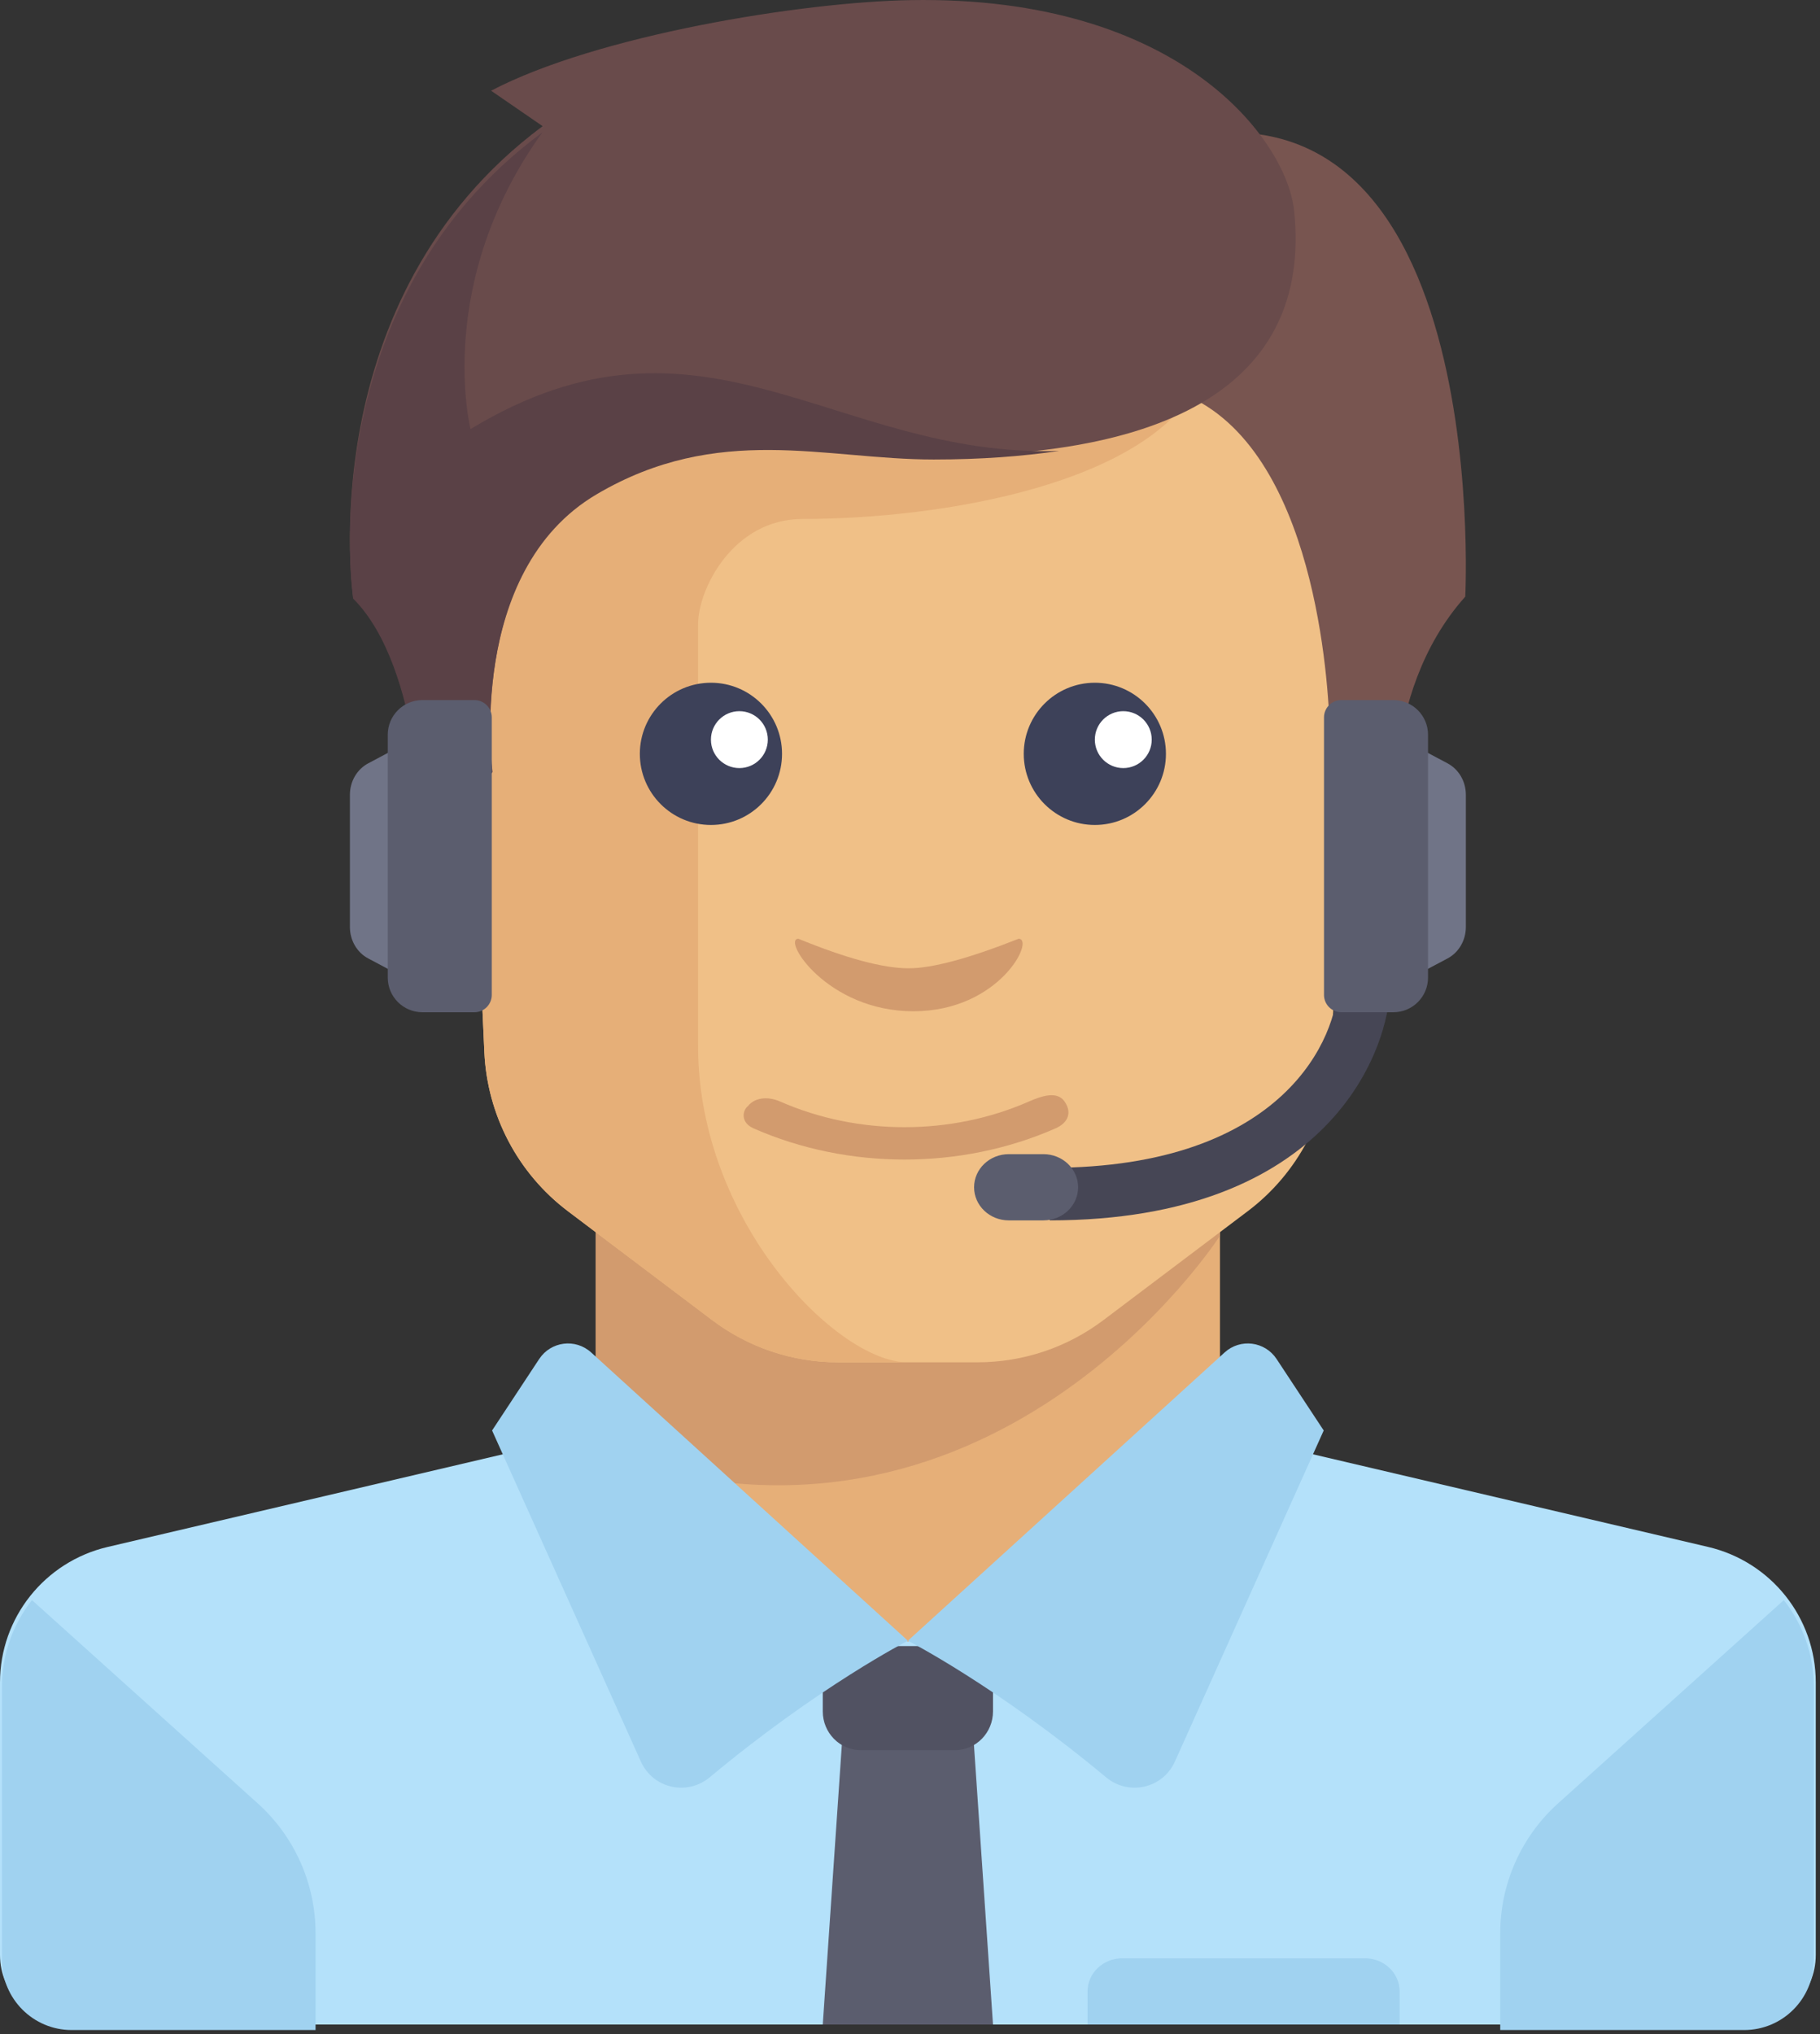 <?xml version="1.0" encoding="UTF-8"?>
<svg width="128px" height="143px" viewBox="0 0 128 143" version="1.1" xmlns="http://www.w3.org/2000/svg" xmlns:xlink="http://www.w3.org/1999/xlink">
    <rect x="0" y="0" width="128" height="143" fill="#333333" stroke="none"/>
    <!-- Generator: Sketch 52.2 (67145) - http://www.bohemiancoding.com/sketch -->
    <title>customer-service</title>
    <desc>Created with Sketch.</desc>
    <g id="Page-1" stroke="none" stroke-width="1" fill="none" fill-rule="evenodd">
        <g id="Главная-страница" transform="translate(-1331, -3282)">
            <g id="customer-problems" transform="translate(320, 3282)">
                <g id="Group-27" transform="translate(869, 0)">
                    <g id="customer-service" transform="translate(142, 0)">
                        <path d="M29.265,69.172 L25.896,67.384 C25.107,66.966 24.609,66.111 24.609,65.175 L24.609,55.876 C24.609,54.941 25.107,54.085 25.896,53.667 L29.265,51.879 L29.265,69.172 Z" id="Path" fill="#707487"></path>
                        <polygon id="Path" fill="#E6AF78" points="85.8 100.876 85.8 83.805 41.902 83.805 41.902 100.876 63.851 120.386"></polygon>
                        <path d="M120.13,108.758 L89.741,101.636 C89.282,101.528 88.86,101.346 88.465,101.124 L63.851,115.426 L40.198,100.433 C39.586,101.007 38.826,101.434 37.962,101.636 L7.574,108.759 C3.136,109.799 0,113.743 0,118.283 L0,137.442 C0,140.145 2.199,142.335 4.912,142.335 L122.791,142.335 C125.504,142.335 127.702,140.144 127.702,137.442 L127.702,118.283 C127.703,113.742 124.567,109.798 120.13,108.758 Z" id="Path" fill="#B4E1FA"></path>
                        <path d="M41.902,83.805 L41.902,102.044 C69.552,112.131 85.8,86.885 85.8,86.885 L85.8,83.805 L41.902,83.805 L41.902,83.805 Z" id="Path" fill="#D29B6E"></path>
                        <path d="M31.926,26.605 L34.066,73.966 C34.265,78.391 36.422,82.494 39.944,85.151 L50.098,92.812 C52.649,94.736 55.751,95.777 58.939,95.777 L68.763,95.777 C71.951,95.777 75.053,94.736 77.604,92.812 L87.758,85.151 C91.28,82.493 93.437,78.391 93.637,73.966 L95.777,26.605 C95.777,26.605 31.926,26.605 31.926,26.605 Z" id="Path" fill="#F0C087"></path>
                        <path d="M64.235,71.098 C58.156,71.098 54.975,66 56.151,66 C59.533,67.385 62.119,68.077 63.908,68.077 C65.561,68.077 68.137,67.385 71.639,66 C72.814,66 70.314,71.098 64.235,71.098 Z" id="Path" fill="#D29B6E"></path>
                        <path d="M53.005,79.335 C52.068,78.924 52.208,78.075 52.606,77.76 C53.042,77.203 53.933,77.034 54.87,77.444 C60.346,79.849 66.884,79.849 72.36,77.444 C73.297,77.033 74.357,76.695 74.872,77.444 C75.388,78.191 75.163,78.924 74.226,79.335 C70.903,80.794 67.259,81.524 63.615,81.524 C59.971,81.524 56.326,80.794 53.005,79.335 Z" id="Path" fill="#D29B6E"></path>
                        <path d="M56.453,36.486 C66.263,36.486 80.979,34.016 84.47,26.605 L31.926,26.605 L34.063,73.966 C34.262,78.391 36.416,82.493 39.934,85.151 L50.075,92.812 C52.623,94.736 55.721,95.777 58.905,95.777 L63.811,95.777 C58.905,95.777 49.094,85.895 49.094,73.543 C49.094,67.502 49.094,51.309 49.094,43.898 C49.094,41.427 51.547,36.486 56.453,36.486 Z" id="Path" fill="#E6AF78"></path>
                        <g id="Group" transform="translate(0, 112.405)" fill="#A0D2F0">
                            <path d="M18.128,14.384 L2.249,0.092 C0.918,1.78 0.138,3.905 0.138,6.179 L0.138,25.407 C0.138,28.12 2.333,30.318 5.039,30.318 L22.193,30.318 L22.193,23.516 C22.193,20.032 20.715,16.712 18.128,14.384 Z" id="Path"></path>
                            <path d="M109.576,14.384 L125.455,0.092 C126.785,1.78 127.565,3.905 127.565,6.179 L127.565,25.407 C127.565,28.12 125.371,30.318 122.664,30.318 L105.511,30.318 L105.511,23.516 C105.511,20.032 106.988,16.712 109.576,14.384 Z" id="Path"></path>
                        </g>
                        <polygon id="Path" fill="#5B5D6E" points="69.837 142.335 57.865 142.335 59.362 120.386 68.341 120.386"></polygon>
                        <path d="M69.837,115.73 L57.865,115.73 L57.865,120.32 C57.865,121.826 59.064,123.047 60.542,123.047 L67.16,123.047 C68.639,123.047 69.837,121.826 69.837,120.32 L69.837,115.73 L69.837,115.73 Z" id="Path" fill="#515262"></path>
                        <g id="Group" transform="translate(34.586, 94.447)" fill="#A0D2F0">
                            <path d="M6.99,0.638 L29.266,20.906 C29.266,20.906 23.028,24.09 15.329,30.507 C13.741,31.83 11.339,31.294 10.487,29.4 L0.022,6.124 L3.332,1.103 C4.156,-0.147 5.886,-0.366 6.99,0.638 Z" id="Path"></path>
                            <path d="M51.541,0.638 L29.266,20.906 C29.266,20.906 35.504,24.09 43.202,30.507 C44.791,31.83 47.193,31.294 48.044,29.4 L58.51,6.124 L55.199,1.103 C54.375,-0.147 52.646,-0.366 51.541,0.638 Z" id="Path"></path>
                        </g>
                        <path d="M79.149,10.842 L81.419,27.165 C91.781,29.274 93.274,45.821 93.489,50.547 C93.528,51.405 93.797,52.233 94.255,52.955 L98.208,59.195 C98.208,59.195 96.855,48.878 103.051,41.948 C103.051,41.948 105.179,0.987 79.149,10.842 Z" id="Path" fill="#785550"></path>
                        <path d="M34.538,6.378 L38.164,8.87 C21.773,21.047 24.836,41.932 24.836,41.932 C29.738,46.864 29.738,59.195 29.738,59.195 L34.64,54.263 C34.64,54.263 32.748,40.015 41.993,34.534 C50.572,29.447 58.078,32.068 65.737,32.068 C86.265,32.068 92.009,24.284 91.014,14.805 C90.498,9.9 83.045,-0.317 64.052,0.008 C56.388,0.139 41.994,2.474 34.538,6.378 Z" id="Path" fill="#694B4B"></path>
                        <path d="M33.094,30.166 C33.094,30.166 30.494,19.93 38.141,9.312 C21.777,21.381 24.836,42.084 24.836,42.084 C29.73,46.973 29.73,59.195 29.73,59.195 L34.623,54.306 C34.623,54.306 32.735,40.183 41.964,34.75 C50.528,29.708 58.022,32.306 65.669,32.306 C69.002,32.306 71.906,32.083 74.493,31.701 C58.711,32.229 49.408,20.286 33.094,30.166 Z" id="Path" fill="#5A4146"></path>
                        <path d="M33.367,71.167 L29.708,71.167 C28.362,71.167 27.27,70.076 27.27,68.729 L27.27,51.657 C27.27,50.31 28.362,49.219 29.708,49.219 L33.367,49.219 C34.04,49.219 34.586,49.765 34.586,50.438 L34.586,69.948 C34.586,70.622 34.04,71.167 33.367,71.167 Z" id="Path" fill="#5B5D6E"></path>
                        <path d="M73.828,85.8 L73.828,82.105 C90.449,82.105 94.088,72.769 94.088,69.172 L97.772,69.172 C97.772,73.797 93.47,85.8 73.828,85.8 Z" id="Path" fill="#464655"></path>
                        <path d="M73.384,85.8 L70.946,85.8 C69.599,85.8 68.507,84.758 68.507,83.472 C68.507,82.186 69.599,81.144 70.946,81.144 L73.384,81.144 C74.731,81.144 75.823,82.186 75.823,83.472 C75.823,84.758 74.731,85.8 73.384,85.8 Z" id="Path" fill="#5B5D6E"></path>
                        <path d="M98.437,69.172 L101.806,67.384 C102.595,66.966 103.093,66.111 103.093,65.175 L103.093,55.876 C103.093,54.941 102.595,54.085 101.806,53.667 L98.437,51.879 L98.437,69.172 Z" id="Path" fill="#707487"></path>
                        <path d="M94.336,71.167 L97.994,71.167 C99.341,71.167 100.433,70.076 100.433,68.729 L100.433,51.657 C100.433,50.31 99.341,49.219 97.994,49.219 L94.336,49.219 C93.662,49.219 93.116,49.765 93.116,50.438 L93.116,69.948 C93.117,70.622 93.662,71.167 94.336,71.167 Z" id="Path" fill="#5B5D6E"></path>
                        <path d="M95.998,137.679 L78.927,137.679 C77.58,137.679 76.488,138.721 76.488,140.007 L76.488,142.335 L98.437,142.335 L98.437,140.007 C98.437,138.722 97.345,137.679 95.998,137.679 Z" id="Path" fill="#A0D2F0"></path>
                        <g id="Group-38" transform="translate(45, 48)">
                            <path d="M10,4.999 C10,7.761 7.761,10 5.001,10 C2.239,10 0,7.761 0,4.999 C0,2.239 2.239,0 5.001,0 C7.761,0 10,2.239 10,4.999 Z" id="Path" fill="#3D4159"></path>
                            <path d="M9,4.001 C9,5.105 8.105,6 6.999,6 C5.895,6 5,5.105 5,4.001 C5,2.895 5.895,2 6.999,2 C8.105,2 9,2.895 9,4.001 Z" id="Path" fill="#FFFFFF"></path>
                        </g>
                        <g id="Group-38" transform="translate(72, 48)">
                            <path d="M10,4.999 C10,7.761 7.761,10 5.001,10 C2.239,10 0,7.761 0,4.999 C0,2.239 2.239,0 5.001,0 C7.761,0 10,2.239 10,4.999 Z" id="Path" fill="#3D4159"></path>
                            <path d="M9,4.001 C9,5.105 8.105,6 6.999,6 C5.895,6 5,5.105 5,4.001 C5,2.895 5.895,2 6.999,2 C8.105,2 9,2.895 9,4.001 Z" id="Path" fill="#FFFFFF"></path>
                        </g>
                    </g>
                </g>
            </g>
        </g>
    </g>
</svg>